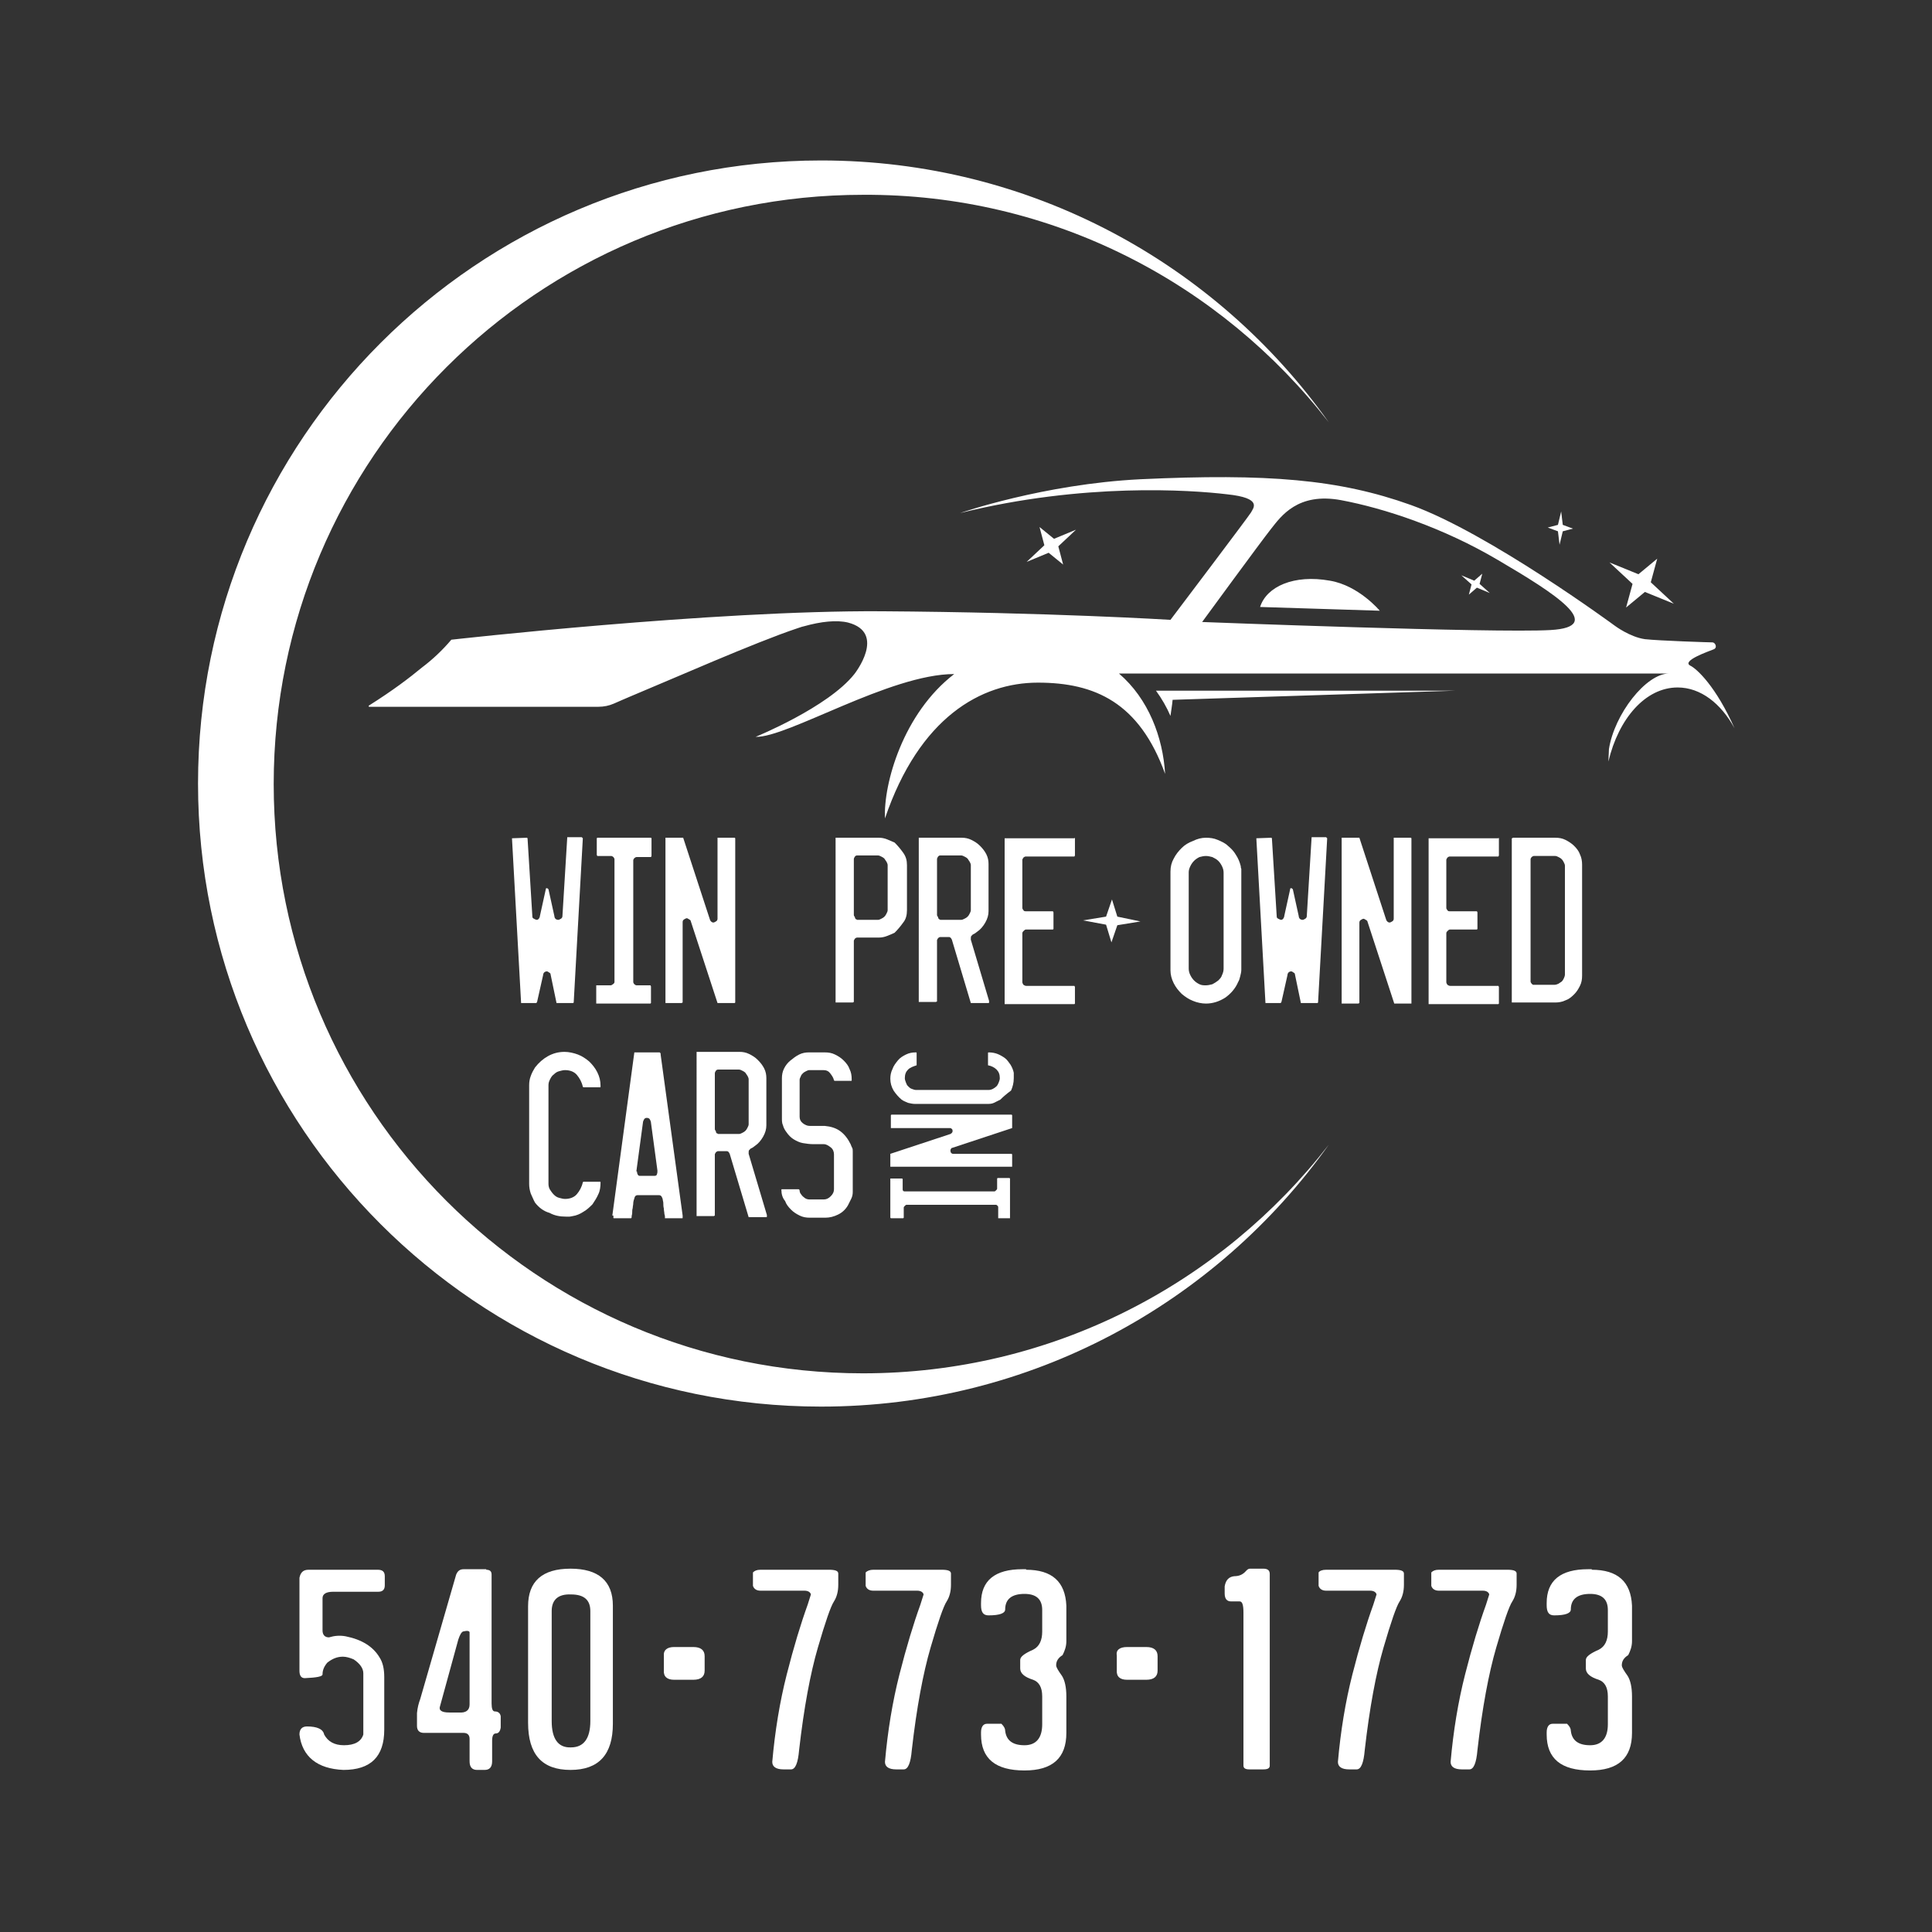<?xml version="1.0" encoding="utf-8"?>
<!-- Generator: Adobe Illustrator 26.3.1, SVG Export Plug-In . SVG Version: 6.00 Build 0)  -->
<svg version="1.1" id="Layer_3" xmlns="http://www.w3.org/2000/svg" xmlns:xlink="http://www.w3.org/1999/xlink" x="0px" y="0px"
	 viewBox="0 0 360 360" style="enable-background:new 0 0 360 360;" xml:space="preserve">
<rect x="0" y="0" width="360" height="360" fill="#333333" stroke="none"/>
<style type="text/css">
	.st0{fill:none;stroke:#000000;stroke-miterlimit:10;}
	.st1{fill-rule:evenodd;clip-rule:evenodd;}
	.st2{fill-rule:evenodd;clip-rule:evenodd;fill:#FFFFFF;}
	.st3{fill:#FFFFFF;}
	.st4{fill-rule:evenodd;clip-rule:evenodd;fill:url(#SVGID_1_);}
	.st5{fill:url(#SVGID_00000064354075777306327760000014728599341722592897_);}
	.st6{fill-rule:evenodd;clip-rule:evenodd;fill:url(#SVGID_00000003091407984115066360000003971248436708595365_);}
	.st7{fill:url(#SVGID_00000179616342202342199700000006212273936340196029_);}
	.st8{fill:#F47843;}
	.st9{fill-rule:evenodd;clip-rule:evenodd;fill:url(#SVGID_00000047034354483913158950000006865392602505122735_);}
	.st10{fill:url(#SVGID_00000056386511474722616160000012797680248628829066_);}
	.st11{fill-rule:evenodd;clip-rule:evenodd;fill:url(#SVGID_00000049912522777400862150000001614530553047336332_);}
	.st12{fill:url(#SVGID_00000091736815322927158870000000265308391420269708_);}
	.st13{fill-rule:evenodd;clip-rule:evenodd;fill:url(#SVGID_00000015336157007829748500000005313301124714985912_);}
	.st14{fill:url(#SVGID_00000067928504057303138050000000800160494990400148_);}
	.st15{fill-rule:evenodd;clip-rule:evenodd;fill:url(#SVGID_00000049910246914705853790000007862470440443356852_);}
	.st16{fill:url(#SVGID_00000013877168672448218580000006842542329578116495_);}
</style>
<g>
	<polygon class="st2" points="212.5,171.7 208.2,172.4 207.1,175.6 206.1,172.3 201.8,171.5 206.1,170.8 207.2,167.6 208.2,170.8 	
		"/>
	<g>
		<path class="st3" d="M247.8,108.2c5.4,0.9,9.3,5.6,9.3,5.6l-22.3-0.7C236,109.3,241.1,107,247.8,108.2z M323.2,135.7
			c-2.5-4.6-6.3-7.6-10.6-7.6c-6,0-11,5.8-12.9,13.8l0.1-2.3c1-6.5,6.9-14.1,11.2-14.1h-10.3l0,0h-92.2c5.5,4.7,8.2,11.9,8.6,18.7
			c-4.8-13.3-13.1-17-23.7-17c-10.6,0-22.1,6.5-28.5,25.3c-0.3-6.5,3.4-19.6,12.9-26.9c-12,0-31.1,11.9-37,11.7
			c0,0,13.5-5.5,18.4-11.7c0,0,6.1-7.7-1.2-9.6c-2.1-0.5-5-0.2-8.2,0.7c0,0,0,0,0,0c-0.1,0-0.3,0.1-0.4,0.1
			c-0.3,0.1-0.6,0.2-0.9,0.3c-7.8,2.6-23.4,9.5-31.1,12.7c-0.9,0.4-1.9,0.8-3,1.3c-0.9,0.4-1.9,0.6-2.9,0.6H68.8
			c-0.1,0-0.1-0.1-0.1-0.2c4.6-2.9,7.6-5.2,9.9-7.1c2-1.5,3.9-3.3,5.5-5.2c0,0,48.7-5.5,80.1-5.3c31.4,0.2,53.9,1.6,53.9,1.6
			s14.6-19.3,15-20c0.4-0.8,2.3-2.7-4.5-3.4c-6.7-0.8-26.7-2.2-49.7,3.5c0,0,15.5-5.4,33.6-6.3c23.7-1.1,37,0,50.4,4.8
			c14.5,5.2,38,22.5,38,22.5s2.8,2.1,5.6,2.5c2.7,0.3,12.1,0.6,12.6,0.6c0.5,0,1,1,0.2,1.3c-1,0.4-5.9,2.1-4.4,3
			C316.2,124.6,319.8,128,323.2,135.7z M279.2,104.4c-10.3-6.1-21.3-9.7-29.3-11.2c-8.1-1.5-11.2,3-13.1,5.4S224,115.9,224,115.9
			s54.3,2.1,64.9,1.5C299.5,116.8,289.6,110.5,279.2,104.4z M215.4,128.7c1.1,1.5,2,3.1,2.7,4.7c0.1-0.8,0.3-1.9,0.4-3l52.6-1.7
			L215.4,128.7z"/>
		<path class="st2" d="M311.9,112.5l-5.4-2.2l-3.5,2.9l1.2-4.4l-4.3-4l5.4,2.2l3.5-2.9l-1.2,4.4L311.9,112.5z M275.7,108.8l0.5-1.9
			l-1.5,1.3l-2.4-1l1.9,1.7l-0.5,1.9l1.5-1.3l2.4,1L275.7,108.8z M291.2,99l1.9-0.5l-1.9-0.7l-0.3-2.5l-0.6,2.5l-1.9,0.5l1.9,0.7
			l0.3,2.5L291.2,99z M191.3,104.7l4.1-1.7l2.7,2.2l-0.9-3.4l3.3-3.1l-4.1,1.7l-2.7-2.2l0.9,3.4L191.3,104.7z"/>
	</g>
	<path class="st3" d="M247.6,78.7c-21-29.6-55.6-48.8-94.6-48.8c-64.1,0-116.1,52-116.1,116.1c0,64.1,52,116.1,116.1,116.1
		c39.1,0,73.6-19.3,94.6-48.8c-20.1,25.9-51.5,42.6-86.8,42.6c-60.7,0-109.8-49.2-109.8-109.8c0-60.7,49.2-109.8,109.8-109.8
		C196.1,36.1,227.5,52.8,247.6,78.7z"/>
	<g>
		<path class="st3" d="M99.7,224.1c-0.3-0.5-0.5-1.1-0.8-1.7c-0.2-0.6-0.3-1.2-0.3-1.8v-18.4c0-0.6,0.1-1.2,0.3-1.7
			c0.2-0.6,0.5-1.1,0.8-1.6c0.7-0.9,1.5-1.6,2.4-2.1c0.9-0.5,1.9-0.8,3.1-0.8c0.8,0,1.7,0.2,2.5,0.5c0.8,0.3,1.5,0.8,2.1,1.3
			c0.6,0.6,1.1,1.2,1.5,2c0.4,0.8,0.6,1.6,0.6,2.5c0,0,0,0.1,0,0.2c0,0.1,0,0.1-0.1,0.1h-3.1l-0.1-0.1c-0.2-0.9-0.6-1.6-1.1-2.2
			c-0.5-0.6-1.3-0.9-2.2-0.9c-0.4,0-0.7,0.1-1.1,0.2c-0.4,0.1-0.7,0.3-1,0.6c-0.3,0.2-0.5,0.5-0.7,0.9c-0.2,0.4-0.3,0.7-0.3,1.1
			v18.4c0,0.4,0.1,0.8,0.3,1.1c0.2,0.3,0.4,0.6,0.7,0.9c0.3,0.3,0.6,0.5,1,0.6c0.4,0.1,0.7,0.2,1.1,0.2c0.9,0,1.7-0.3,2.2-0.9
			c0.5-0.6,0.9-1.3,1.1-2.2l0.1-0.1h3.1c0.1,0,0.1,0,0.1,0.1c0,0.1,0,0.1,0,0.1c0,0.7-0.1,1.5-0.4,2.1c-0.3,0.7-0.7,1.3-1.1,1.9
			c-0.5,0.5-1,1-1.7,1.4c-0.6,0.4-1.3,0.7-2,0.8c-0.1,0-0.4,0.1-0.6,0.1c-0.3,0-0.5,0-0.6,0c-1.2,0-2.2-0.2-3.1-0.7
			C101.3,225.7,100.4,225,99.7,224.1z"/>
		<path class="st3" d="M114.1,226.5l4.1-30.4h4.7c0.1,0,0.1,0.1,0.2,0.2c0,0.1,0,0.2,0,0.2l4.1,30v0.2c0,0,0,0.1,0,0.2
			c0,0.1,0,0.1-0.1,0.1h-3.2l0,0c0,0,0,0,0,0c0,0,0-0.1,0-0.1c0-0.1,0-0.1,0-0.2c0-0.1,0-0.2-0.1-0.5c0-0.3-0.1-0.6-0.1-1
			c-0.1-0.4-0.1-0.7-0.1-1c0-0.3-0.1-0.5-0.1-0.6c0-0.2-0.1-0.4-0.2-0.6c-0.1-0.2-0.3-0.3-0.5-0.3h-4c-0.2,0-0.4,0.1-0.5,0.3
			c-0.1,0.2-0.1,0.4-0.2,0.6c0,0.1-0.1,0.3-0.1,0.6c0,0.3-0.1,0.6-0.1,0.9c-0.1,0.3-0.1,0.6-0.1,0.9c0,0.3-0.1,0.5-0.1,0.6
			c0,0,0,0.1,0,0.2c0,0.1-0.1,0.2-0.1,0.2h-3.2c0,0-0.1,0-0.1-0.1v-0.2V226.5z M118.7,218.3c0,0.2,0,0.3,0.1,0.5
			c0.1,0.2,0.2,0.3,0.4,0.3h2.8c0.2,0,0.4-0.1,0.4-0.3c0.1-0.2,0.1-0.4,0.1-0.5v-0.2l-1.2-8.9c0-0.2-0.1-0.4-0.2-0.6
			c-0.1-0.2-0.3-0.3-0.6-0.3c-0.2,0-0.4,0.1-0.5,0.3c-0.1,0.2-0.2,0.4-0.2,0.6l-1.2,8.9V218.3z"/>
		<path class="st3" d="M129.7,196h8.1c0.6,0,1.2,0.1,1.8,0.4c0.6,0.3,1.1,0.6,1.6,1.1c0.5,0.5,0.9,1,1.2,1.6
			c0.3,0.6,0.4,1.2,0.4,1.8v8.8c0,0.7-0.2,1.4-0.6,2.1c-0.4,0.7-0.9,1.3-1.5,1.7c-0.1,0.1-0.3,0.2-0.4,0.3c-0.2,0.1-0.3,0.2-0.4,0.2
			c-0.1,0.1-0.2,0.2-0.3,0.3c-0.1,0.1-0.1,0.3-0.1,0.5v0.2l3.4,11.4v0.1c0,0,0,0.1,0,0.2c0,0.1-0.1,0.1-0.1,0.1h-3.3l-3.5-11.7
			c0-0.1-0.1-0.2-0.2-0.4c-0.1-0.1-0.2-0.2-0.4-0.2h-1.6c-0.1,0-0.3,0.1-0.4,0.2c-0.1,0.2-0.2,0.3-0.2,0.4v11.4l-0.2,0.1h-3.2V196z
			 M133.6,211.2C133.6,211.2,133.6,211.2,133.6,211.2c0.1,0,0.1,0,0.2,0.1h3.9c0.2,0,0.4-0.1,0.6-0.2c0.2-0.1,0.4-0.2,0.6-0.4
			c0.2-0.2,0.3-0.4,0.4-0.6c0.1-0.2,0.2-0.4,0.2-0.6v-8.4c0-0.2-0.1-0.4-0.2-0.6c-0.1-0.2-0.3-0.4-0.4-0.6c-0.2-0.2-0.4-0.3-0.6-0.4
			c-0.2-0.1-0.4-0.2-0.6-0.2h-3.9c-0.2,0-0.3,0.1-0.4,0.2c-0.1,0.2-0.2,0.3-0.2,0.5v10.4c0,0.1,0.1,0.3,0.2,0.4
			C133.4,211.1,133.5,211.1,133.6,211.2z"/>
		<path class="st3" d="M145.6,221.7c0-0.1,0-0.1,0.1-0.1h3.1c0.1,0,0.2,0.1,0.2,0.3c0,0.2,0.1,0.3,0.1,0.4c0.2,0.3,0.4,0.6,0.7,0.8
			c0.3,0.3,0.7,0.4,1,0.4h2.7c0.5,0,0.9-0.2,1.3-0.6c0.4-0.4,0.6-0.8,0.6-1.3v-6.5c0-0.5-0.2-1-0.6-1.3c-0.4-0.3-0.8-0.6-1.3-0.6
			c-0.7,0-1.3,0-2,0c-0.6,0-1.3-0.1-1.9-0.2c-0.6-0.1-1.2-0.4-1.7-0.7c-0.5-0.3-1-0.8-1.4-1.4c-0.3-0.4-0.5-0.8-0.6-1.2
			c-0.2-0.4-0.2-0.9-0.2-1.3v-7.5c0-0.6,0.1-1.2,0.4-1.8c0.3-0.6,0.7-1.1,1.2-1.5c0.5-0.4,1-0.8,1.6-1.1c0.6-0.3,1.2-0.4,1.8-0.4h3
			c0.7,0,1.3,0.1,1.9,0.4c0.6,0.3,1.1,0.6,1.6,1.1c0.5,0.5,0.9,1,1.1,1.6c0.3,0.6,0.4,1.2,0.4,1.9c0,0,0,0.1,0,0.2
			c0,0.1,0,0.1-0.1,0.1h-3.1l-0.1-0.1c-0.1-0.5-0.4-0.9-0.7-1.3c-0.3-0.4-0.7-0.6-1.3-0.6h-2.6c-0.2,0-0.4,0.1-0.6,0.2
			c-0.2,0.1-0.4,0.2-0.6,0.4c-0.2,0.2-0.3,0.3-0.4,0.6c-0.1,0.2-0.2,0.4-0.2,0.6v6.9c0,0.5,0.2,0.9,0.6,1.2c0.4,0.3,0.8,0.5,1.3,0.5
			c0.1,0,0.3,0,0.6,0c0.3,0,0.5,0,0.8,0c0.3,0,0.6,0,0.8,0c0.3,0,0.5,0,0.6,0c1.1,0.1,2.1,0.4,2.9,1c0.8,0.6,1.4,1.4,1.9,2.4
			c0.1,0.3,0.2,0.5,0.3,0.7c0.1,0.2,0.1,0.4,0.1,0.7v7.5c0,0.5-0.1,0.9-0.3,1.3c-0.2,0.4-0.4,0.8-0.6,1.2c-0.4,0.7-1,1.3-1.8,1.7
			c-0.8,0.4-1.6,0.6-2.4,0.6h-2.9c-0.7,0-1.3-0.1-1.9-0.4c-0.6-0.3-1.1-0.6-1.6-1.1c-0.5-0.5-0.9-1-1.1-1.6
			C145.8,223.2,145.6,222.5,145.6,221.7L145.6,221.7z"/>
	</g>
	<g>
		<path class="st3" d="M95.4,156.2L95.4,156.2l2.8-0.1l0.1,0.1l0.9,14.6c0,0.2,0.1,0.3,0.3,0.4c0.2,0.1,0.4,0.2,0.5,0.2
			c0.2,0,0.3-0.1,0.4-0.2c0.1-0.2,0.2-0.3,0.2-0.5l1.1-5c0-0.2,0.1-0.2,0.2-0.2c0.1,0,0.2,0.1,0.3,0.2l1.1,5c0,0.2,0.1,0.4,0.2,0.5
			c0.1,0.1,0.3,0.2,0.5,0.2c0.2,0,0.3-0.1,0.5-0.2c0.2-0.1,0.3-0.3,0.3-0.5l0.9-14.7h2.7l0.2,0.2l-1.7,30.6l-0.1,0.1c0,0,0,0-0.1,0
			c0,0,0,0-0.1,0h-2.9l-1.1-5.3c0-0.2-0.1-0.3-0.3-0.4c-0.1-0.1-0.3-0.2-0.4-0.2c-0.2,0-0.4,0.1-0.5,0.2c-0.1,0.1-0.2,0.3-0.2,0.5
			l-1.1,4.9c0,0,0,0.1-0.1,0.2c0,0.1-0.1,0.1-0.1,0.1h-2.8L95.4,156.2z"/>
		<path class="st3" d="M111.1,183.6h2.7c0.1,0,0.3-0.1,0.4-0.2c0.2-0.1,0.3-0.3,0.3-0.4v-22.9c0-0.1-0.1-0.3-0.2-0.4
			c-0.1-0.1-0.3-0.2-0.4-0.2h-2.6l-0.1-0.2v-3.1l0.1-0.1h10l0.1,0.1c0,0,0,0,0,0.1c0,0,0,0,0,0.1v3.1l-0.1,0.2h-2.7
			c-0.1,0-0.3,0.1-0.4,0.2c-0.1,0.1-0.2,0.3-0.2,0.4V183c0,0.1,0.1,0.3,0.2,0.4c0.1,0.1,0.3,0.2,0.4,0.2h2.6l0.1,0.2v3.1l-0.1,0.1
			h-10.1V183.6z"/>
		<path class="st3" d="M124,156.1h3.3l5,15.3c0.1,0.3,0.4,0.5,0.6,0.5c0.2,0,0.3-0.1,0.5-0.2c0.2-0.1,0.3-0.3,0.3-0.5v-15.1h3.2
			l0.1,0.1v30.6l-0.1,0.1h-3.2l-5-15.3c0-0.1-0.1-0.2-0.3-0.3c-0.2-0.1-0.3-0.2-0.4-0.2c-0.2,0-0.3,0.1-0.5,0.2
			c-0.2,0.1-0.3,0.3-0.3,0.5v15l-0.2,0.1H124V156.1z"/>
		<path class="st3" d="M155.7,156.1h8.1c0.5,0,1,0.1,1.5,0.3c0.5,0.2,0.9,0.4,1.4,0.6c0.6,0.6,1.1,1.2,1.6,1.9
			c0.5,0.7,0.7,1.4,0.7,2.3v8.4c0,0.9-0.2,1.7-0.7,2.3c-0.5,0.7-1,1.3-1.6,1.9c-0.4,0.2-0.9,0.4-1.4,0.6c-0.5,0.2-1,0.3-1.5,0.3
			h-4.1c-0.1,0-0.3,0.1-0.4,0.2c-0.1,0.2-0.2,0.3-0.2,0.4v11.4l-0.2,0.1h-3.2V156.1z M159.5,171.3
			C159.5,171.3,159.5,171.3,159.5,171.3c0.1,0,0.1,0,0.2,0.1h3.9c0.2,0,0.4-0.1,0.6-0.2c0.2-0.1,0.4-0.2,0.6-0.4
			c0.2-0.2,0.3-0.4,0.4-0.6c0.1-0.2,0.2-0.4,0.2-0.6v-8.4c0-0.2-0.1-0.4-0.2-0.6c-0.1-0.2-0.3-0.4-0.4-0.6c-0.2-0.2-0.4-0.3-0.6-0.4
			c-0.2-0.1-0.4-0.2-0.6-0.2h-3.9c-0.2,0-0.3,0.1-0.4,0.2c-0.1,0.2-0.2,0.3-0.2,0.5v10.4c0,0.1,0.1,0.3,0.2,0.4
			C159.3,171.1,159.4,171.2,159.5,171.3z"/>
		<path class="st3" d="M171.1,156.1h8.1c0.6,0,1.2,0.1,1.8,0.4c0.6,0.3,1.1,0.6,1.6,1.1c0.5,0.5,0.9,1,1.2,1.6
			c0.3,0.6,0.4,1.2,0.4,1.8v8.8c0,0.7-0.2,1.4-0.6,2.1c-0.4,0.7-0.9,1.3-1.5,1.7c-0.1,0.1-0.3,0.2-0.4,0.3c-0.2,0.1-0.3,0.2-0.4,0.2
			c-0.1,0.1-0.2,0.2-0.3,0.3c-0.1,0.1-0.1,0.3-0.1,0.5v0.2l3.4,11.4v0.1c0,0,0,0.1,0,0.2c0,0.1-0.1,0.1-0.1,0.1h-3.3l-3.5-11.7
			c0-0.1-0.1-0.2-0.2-0.4c-0.1-0.1-0.2-0.2-0.4-0.2h-1.6c-0.1,0-0.3,0.1-0.4,0.2c-0.1,0.2-0.2,0.3-0.2,0.4v11.4l-0.2,0.1h-3.2V156.1
			z M175,171.3C175,171.3,175,171.3,175,171.3c0.1,0,0.1,0,0.2,0.1h3.9c0.2,0,0.4-0.1,0.6-0.2c0.2-0.1,0.4-0.2,0.6-0.4
			c0.2-0.2,0.3-0.4,0.4-0.6c0.1-0.2,0.2-0.4,0.2-0.6v-8.4c0-0.2-0.1-0.4-0.2-0.6c-0.1-0.2-0.3-0.4-0.4-0.6c-0.2-0.2-0.4-0.3-0.6-0.4
			c-0.2-0.1-0.4-0.2-0.6-0.2h-3.9c-0.2,0-0.3,0.1-0.4,0.2c-0.1,0.2-0.2,0.3-0.2,0.5v10.4c0,0.1,0.1,0.3,0.2,0.4
			C174.8,171.1,174.9,171.2,175,171.3z"/>
		<path class="st3" d="M200.2,156.1C200.2,156.1,200.2,156.1,200.2,156.1L200.2,156.1C200.2,156.2,200.2,156.2,200.2,156.1
			c0.1,0.1,0.1,0.1,0.1,0.1c0,0,0,0,0,0.1v3.1l-0.1,0.2h-9.1c-0.1,0-0.3,0.1-0.4,0.2c-0.1,0.2-0.2,0.3-0.2,0.4v9
			c0,0.1,0.1,0.3,0.2,0.4c0.1,0.2,0.3,0.2,0.4,0.2h5.1l0.1,0.2v3.1l-0.1,0.1h-5c-0.2,0-0.3,0.1-0.5,0.3c-0.2,0.2-0.2,0.3-0.2,0.5v9
			c0,0.2,0.1,0.3,0.2,0.5c0.2,0.1,0.3,0.2,0.5,0.2h9l0.1,0.2v3.1l-0.1,0.1h-13v-30.9H200.2z"/>
		<path class="st3" d="M224.7,156.1c0.8,0,1.5,0.1,2.2,0.4c0.7,0.3,1.4,0.6,1.9,1.1c0.6,0.5,1.1,1,1.5,1.7c0.4,0.6,0.7,1.3,0.9,2.1
			c0,0.1,0,0.3,0.1,0.5c0,0.3,0,0.5,0,0.5v18.3c0,0.4-0.1,0.8-0.2,1.2c-0.1,0.4-0.2,0.8-0.4,1.1c-0.5,1.2-1.4,2.2-2.4,2.9
			c-1.1,0.7-2.3,1.1-3.6,1.1c-0.8,0-1.7-0.2-2.4-0.5c-0.8-0.3-1.5-0.8-2.1-1.3c-0.6-0.6-1.1-1.2-1.5-2c-0.4-0.8-0.6-1.6-0.6-2.4
			v-18.4c0-0.9,0.2-1.7,0.6-2.4c0.4-0.8,0.9-1.4,1.5-2c0.6-0.6,1.3-1,2.1-1.3C223.1,156.3,223.9,156.1,224.7,156.1z M224.7,159.5
			c-0.4,0-0.8,0.1-1.2,0.2c-0.4,0.2-0.7,0.4-1,0.7c-0.3,0.3-0.5,0.6-0.7,1c-0.2,0.4-0.3,0.8-0.3,1.1v18c0,0.4,0.1,0.8,0.3,1.2
			c0.2,0.4,0.4,0.7,0.7,1c0.3,0.3,0.6,0.5,1,0.7c0.4,0.2,0.8,0.2,1.2,0.2c0.4,0,0.8-0.1,1.2-0.2c0.4-0.2,0.7-0.4,1.1-0.7
			c0.3-0.3,0.6-0.6,0.7-1c0.2-0.4,0.3-0.8,0.3-1.2v-17.9c0-0.4-0.1-0.8-0.3-1.2c-0.2-0.4-0.4-0.7-0.7-1c-0.3-0.3-0.7-0.5-1.1-0.7
			C225.5,159.6,225.1,159.5,224.7,159.5z"/>
		<path class="st3" d="M234.1,156.2L234.1,156.2l2.8-0.1l0.1,0.1l0.9,14.6c0,0.2,0.1,0.3,0.3,0.4c0.2,0.1,0.4,0.2,0.5,0.2
			c0.2,0,0.3-0.1,0.4-0.2c0.1-0.2,0.2-0.3,0.2-0.5l1.1-5c0-0.2,0.1-0.2,0.2-0.2c0.1,0,0.2,0.1,0.3,0.2l1.1,5c0,0.2,0.1,0.4,0.2,0.5
			c0.1,0.1,0.3,0.2,0.5,0.2c0.2,0,0.3-0.1,0.5-0.2c0.2-0.1,0.3-0.3,0.3-0.5l0.9-14.7h2.7l0.2,0.2l-1.7,30.6l-0.1,0.1c0,0,0,0-0.1,0
			c0,0,0,0-0.1,0h-2.9l-1.1-5.3c0-0.2-0.1-0.3-0.3-0.4c-0.1-0.1-0.3-0.2-0.4-0.2c-0.2,0-0.4,0.1-0.5,0.2c-0.1,0.1-0.2,0.3-0.2,0.5
			l-1.1,4.9c0,0,0,0.1-0.1,0.2c0,0.1-0.1,0.1-0.1,0.1h-2.8L234.1,156.2z"/>
		<path class="st3" d="M250,156.1h3.3l5,15.3c0.1,0.3,0.4,0.5,0.6,0.5c0.2,0,0.3-0.1,0.5-0.2c0.2-0.1,0.3-0.3,0.3-0.5v-15.1h3.2
			l0.1,0.1v30.6L263,187h-3.2l-5-15.3c0-0.1-0.1-0.2-0.3-0.3c-0.2-0.1-0.3-0.2-0.4-0.2c-0.2,0-0.3,0.1-0.5,0.2
			c-0.2,0.1-0.3,0.3-0.3,0.5v15l-0.2,0.1H250V156.1z"/>
		<path class="st3" d="M279.2,156.1C279.2,156.1,279.2,156.1,279.2,156.1L279.2,156.1C279.3,156.2,279.3,156.2,279.2,156.1
			c0.1,0.1,0.1,0.1,0.1,0.1c0,0,0,0,0,0.1v3.1l-0.1,0.2h-9.1c-0.1,0-0.3,0.1-0.4,0.2c-0.1,0.2-0.2,0.3-0.2,0.4v9
			c0,0.1,0.1,0.3,0.2,0.4c0.1,0.2,0.3,0.2,0.4,0.2h5.1l0.1,0.2v3.1l-0.1,0.1h-5c-0.2,0-0.3,0.1-0.5,0.3c-0.2,0.2-0.2,0.3-0.2,0.5v9
			c0,0.2,0.1,0.3,0.2,0.5c0.2,0.1,0.3,0.2,0.5,0.2h9l0.1,0.2v3.1l-0.1,0.1h-13v-30.9H279.2z"/>
		<path class="st3" d="M281.8,156.2l0.1-0.1h7.9c0.7,0,1.3,0.1,1.9,0.4c0.6,0.3,1.2,0.7,1.6,1.1c0.5,0.5,0.9,1,1.1,1.6
			c0.3,0.6,0.4,1.3,0.4,1.9v20.7c0,0.7-0.1,1.3-0.4,1.9c-0.3,0.6-0.6,1.1-1.1,1.6c-0.5,0.5-1,0.9-1.6,1.1c-0.6,0.3-1.3,0.4-1.9,0.4
			h-8.1V156.2z M285.7,183.5c0,0,0.1,0,0.1,0c0,0,0,0,0.1,0h3.8c0.2,0,0.5-0.1,0.7-0.2c0.2-0.1,0.4-0.3,0.6-0.4
			c0.2-0.2,0.3-0.4,0.4-0.6c0.1-0.2,0.2-0.5,0.2-0.7v-20.3c0-0.2-0.1-0.4-0.2-0.6c-0.1-0.2-0.2-0.4-0.4-0.6
			c-0.2-0.2-0.4-0.3-0.6-0.4c-0.2-0.1-0.4-0.2-0.6-0.2h-4c-0.1,0-0.3,0.1-0.4,0.2c-0.1,0.1-0.2,0.3-0.2,0.4v22.8
			c0,0.1,0.1,0.3,0.2,0.4C285.5,183.4,285.6,183.5,285.7,183.5z"/>
	</g>
	<g>
		<path class="st3" d="M186,226.9v-1.9c0-0.1,0-0.2-0.1-0.3c-0.1-0.1-0.2-0.2-0.3-0.2h-16.7c-0.1,0-0.2,0.1-0.3,0.2
			c-0.1,0.1-0.2,0.2-0.2,0.3v1.9l-0.1,0.1H166l-0.1-0.1v-7.3l0,0c0,0,0,0,0,0c0,0,0,0,0,0h2.2l0.1,0.1v1.9c0,0.1,0,0.2,0.1,0.3
			c0.1,0.1,0.2,0.1,0.3,0.1h16.7c0.1,0,0.2-0.1,0.3-0.2c0.1-0.1,0.2-0.2,0.2-0.3v-1.9l0.1-0.1h2.2l0.1,0.1v7.4H186z"/>
		<path class="st3" d="M165.9,217.4V215l11.2-3.7c0.2-0.1,0.4-0.3,0.4-0.5c0-0.1,0-0.3-0.1-0.4c-0.1-0.1-0.2-0.2-0.4-0.2h-11v-2.4
			l0.1-0.1h22.4l0.1,0.1v2.4l-11.2,3.7c-0.1,0-0.2,0.1-0.2,0.2c-0.1,0.1-0.1,0.2-0.1,0.3c0,0.1,0,0.2,0.1,0.4
			c0.1,0.1,0.2,0.2,0.4,0.2h10.9l0.1,0.1v2.3H165.9z"/>
		<path class="st3" d="M186.4,204.9c-0.4,0.2-0.8,0.4-1.2,0.6c-0.4,0.2-0.9,0.2-1.3,0.2h-13.4c-0.4,0-0.9-0.1-1.3-0.2
			c-0.4-0.2-0.8-0.3-1.2-0.6c-0.6-0.5-1.1-1.1-1.5-1.7c-0.4-0.7-0.6-1.4-0.6-2.2c0-0.6,0.1-1.2,0.4-1.8c0.2-0.6,0.6-1.1,1-1.6
			c0.4-0.5,0.9-0.8,1.5-1.1c0.6-0.3,1.2-0.4,1.8-0.4c0,0,0.1,0,0.1,0c0,0,0.1,0,0.1,0.1v2.3l0,0c-0.6,0.2-1.2,0.4-1.6,0.8
			c-0.4,0.4-0.6,0.9-0.6,1.6c0,0.3,0.1,0.5,0.2,0.8c0.1,0.3,0.2,0.5,0.4,0.7c0.2,0.2,0.4,0.4,0.7,0.5c0.3,0.1,0.5,0.2,0.8,0.2h13.5
			c0.3,0,0.6-0.1,0.8-0.2c0.2-0.1,0.5-0.3,0.7-0.5c0.2-0.2,0.3-0.5,0.4-0.7c0.1-0.3,0.2-0.5,0.2-0.8c0-0.7-0.2-1.2-0.6-1.6
			c-0.4-0.4-1-0.7-1.6-0.8l0,0v-2.3c0,0,0-0.1,0.1-0.1c0,0,0.1,0,0.1,0c0.5,0,1.1,0.1,1.6,0.3c0.5,0.2,1,0.5,1.4,0.8
			c0.4,0.3,0.7,0.8,1,1.2c0.3,0.5,0.5,1,0.6,1.5c0,0.1,0,0.3,0,0.5c0,0.2,0,0.4,0,0.5c0,0.9-0.2,1.6-0.5,2.3
			C187.6,203.8,187,204.3,186.4,204.9z"/>
	</g>
</g>
<g>
	<path class="st3" d="M57.5,292.5h12.9c0.9,0,1.3,0.4,1.3,1.2v1.7c0,0.8-0.4,1.2-1.2,1.2h-8.4c-1.3,0-2,0.4-2,1.2v6
		c0,0.8,0.4,1.3,1.2,1.3c1-0.3,2-0.4,3.1-0.2c3,0.6,5.1,1.9,6.3,3.9c0.6,0.9,0.9,2.1,0.9,3.7v9.8c0,5-2.5,7.5-7.6,7.5
		c-4.9-0.2-7.7-2.5-8.2-6.6c0-1,0.5-1.5,1.4-1.5c1.9,0,3,0.5,3.2,1.5c0.7,1.3,1.9,2,3.7,2c2,0,3.2-0.7,3.6-2v-11.4
		c0-0.9-0.6-1.8-1.8-2.6c-0.7-0.3-1.4-0.5-2-0.5c-1.1,0-2,0.4-2.9,1.1c-0.6,0.7-0.9,1.4-0.9,2.2c0,0.4-1.1,0.6-3.3,0.7
		c-0.7,0-1-0.5-1-1.4V294C56,293,56.5,292.5,57.5,292.5z"/>
	<path class="st3" d="M90.6,292.5c0.7,0,1,0.3,1,0.9v24c0,1,0.2,1.5,0.6,1.5c0.6,0,1,0.3,1.1,0.9v2.1c-0.1,0.7-0.4,1.1-0.9,1.1
		c-0.5,0-0.7,0.5-0.7,1.4v3.8c0,1.1-0.5,1.6-1.4,1.6h-1.4c-0.9,0-1.4-0.5-1.4-1.6V324c0-0.7-0.4-1.1-1.1-1.1H79
		c-0.9,0-1.3-0.5-1.3-1.3v-2.4c0.1-1,0.3-1.8,0.6-2.6l6.7-23.2c0.3-0.7,0.7-1,1.4-1H90.6z M86.3,304c-0.3,0.1-0.6,0.6-0.9,1.5
		L82,317.9c-0.3,0.8,0.3,1.2,1.7,1.2h1.8c1.3,0.1,2-0.4,2-1.5v-13.4C87.5,303.9,87.1,303.8,86.3,304z"/>
	<path class="st3" d="M106.3,292.3c5.2,0,7.9,2.3,7.9,6.9v22c0,5.7-2.6,8.6-7.9,8.6c-5.3,0-7.9-2.9-7.9-8.8v-21.7
		C98.4,294.7,101,292.3,106.3,292.3z M102.8,300.2v20.5c0,3.3,1.2,5,3.6,4.9c2.4,0,3.6-1.7,3.6-4.9v-20.5c0-2.1-1.2-3.1-3.6-3.1
		C104,297,102.8,298.1,102.8,300.2z"/>
	<path class="st3" d="M125.6,306.9h3.6c1.4,0,2.1,0.6,2.1,1.7v2.7c0,1.1-0.7,1.7-2.1,1.7h-3.6c-1.3,0-2-0.6-1.9-1.8l0-2.7
		C123.6,307.5,124.3,306.9,125.6,306.9z"/>
	<path class="st3" d="M141.7,292.5h12.8c1.1,0,1.7,0.2,1.7,0.7l0,2.1c0,1.3-0.3,2.3-0.8,3.1c-0.6,0.9-1.6,3.8-3,8.6
		c-1.4,4.8-2.6,11.2-3.5,19.1c-0.2,2.4-0.7,3.6-1.5,3.6l-1.4,0c-1.4,0-2.1-0.5-2.1-1.4c0.5-5.7,1.4-11.2,2.7-16.3
		c1.3-5.1,2.6-9.4,3.9-13l0.6-1.9c-0.1-0.4-0.5-0.7-1.2-0.7h-8.2c-0.7,0-1.2-0.3-1.4-0.9v-2.5C140.6,292.7,141,292.5,141.7,292.5z"
		/>
	<path class="st3" d="M162.7,292.5h12.8c1.1,0,1.7,0.2,1.7,0.7l0,2.1c0,1.3-0.3,2.3-0.8,3.1c-0.6,0.9-1.6,3.8-3,8.6
		c-1.4,4.8-2.6,11.2-3.5,19.1c-0.2,2.4-0.7,3.6-1.5,3.6l-1.4,0c-1.4,0-2.1-0.5-2.1-1.4c0.5-5.7,1.4-11.2,2.7-16.3
		c1.3-5.1,2.6-9.4,3.9-13l0.6-1.9c-0.1-0.4-0.5-0.7-1.2-0.7h-8.2c-0.7,0-1.2-0.3-1.4-0.9v-2.5C161.6,292.7,162.1,292.5,162.7,292.5z
		"/>
	<path class="st3" d="M191.2,292.5c4.8,0,7.3,2.2,7.5,6.7v6.6c0,1-0.3,1.8-0.7,2.6c-0.8,0.5-1.2,1.1-1.2,1.9c0,0.4,0.4,1,1.1,2
		c0.5,0.8,0.8,2.1,0.8,3.8v6.8c0,4.7-2.6,7-7.8,7c-5.4,0-8.1-2.2-8.1-6.7v-0.4c0-1,0.4-1.6,1.1-1.6h2.7c0.5,0.5,0.7,0.9,0.7,1.3
		c0.2,1.8,1.4,2.7,3.6,2.7c2.2,0,3.3-1.4,3.3-3.9l0-5.2c0-1.7-0.6-2.7-1.7-3.1c-1.6-0.5-2.4-1.2-2.4-2.1v-1.6c0-0.6,0.8-1.2,2.4-1.9
		c1.2-0.6,1.7-1.8,1.7-3.4V300c0-2-1.1-3-3.3-3c-2.4,0-3.6,1-3.6,2.9c0,0.7-1,1.1-3.1,1.1c-1,0-1.4-0.6-1.4-1.9v-0.4
		c0-4.2,2.6-6.3,7.7-6.3H191.2z"/>
	<path class="st3" d="M210,306.9h3.6c1.4,0,2.1,0.6,2.1,1.7v2.7c0,1.1-0.7,1.7-2.1,1.7h-3.6c-1.3,0-2-0.6-1.9-1.8l0-2.7
		C207.9,307.5,208.6,306.9,210,306.9z"/>
	<path class="st3" d="M232.9,292.3h2.5c0.8,0,1.2,0.3,1.2,1l0,35.7v0c0,0.5-0.4,0.7-1.2,0.7h-2.6c-0.7,0-1.1-0.2-1.1-0.7v-28.5
		c0-1.4-0.2-2.1-0.7-2.1h-1.6c-0.8,0-1.2-0.5-1.2-1.5v-1.3c0.2-1.2,0.8-1.8,1.8-1.9c0.9,0,1.6-0.3,2.2-1
		C232.4,292.5,232.6,292.3,232.9,292.3z"/>
	<path class="st3" d="M247.1,292.5h12.8c1.1,0,1.7,0.2,1.7,0.7l0,2.1c0,1.3-0.3,2.3-0.8,3.1c-0.6,0.9-1.6,3.8-3,8.6
		c-1.4,4.8-2.6,11.2-3.5,19.1c-0.2,2.4-0.7,3.6-1.5,3.6l-1.4,0c-1.4,0-2.1-0.5-2.1-1.4c0.5-5.7,1.4-11.2,2.7-16.3
		c1.3-5.1,2.6-9.4,3.9-13l0.6-1.9c-0.1-0.4-0.5-0.7-1.2-0.7h-8.2c-0.7,0-1.2-0.3-1.4-0.9v-2.5C245.9,292.7,246.4,292.5,247.1,292.5z
		"/>
	<path class="st3" d="M268.1,292.5h12.8c1.1,0,1.7,0.2,1.7,0.7l0,2.1c0,1.3-0.3,2.3-0.8,3.1c-0.6,0.9-1.6,3.8-3,8.6
		c-1.4,4.8-2.6,11.2-3.5,19.1c-0.2,2.4-0.7,3.6-1.5,3.6l-1.4,0c-1.4,0-2.1-0.5-2.1-1.4c0.5-5.7,1.4-11.2,2.7-16.3
		c1.3-5.1,2.6-9.4,3.9-13l0.6-1.9c-0.1-0.4-0.5-0.7-1.2-0.7h-8.2c-0.7,0-1.2-0.3-1.4-0.9v-2.5C267,292.7,267.4,292.5,268.1,292.5z"
		/>
	<path class="st3" d="M296.6,292.5c4.8,0,7.3,2.2,7.5,6.7v6.6c0,1-0.3,1.8-0.7,2.6c-0.8,0.5-1.2,1.1-1.2,1.9c0,0.4,0.4,1,1.1,2
		c0.5,0.8,0.8,2.1,0.8,3.8v6.8c0,4.7-2.6,7-7.8,7c-5.4,0-8.1-2.2-8.1-6.7v-0.4c0-1,0.4-1.6,1.1-1.6h2.7c0.5,0.5,0.7,0.9,0.7,1.3
		c0.2,1.8,1.4,2.7,3.6,2.7c2.2,0,3.3-1.4,3.3-3.9l0-5.2c0-1.7-0.6-2.7-1.7-3.1c-1.6-0.5-2.4-1.2-2.4-2.1v-1.6c0-0.6,0.8-1.2,2.4-1.9
		c1.2-0.6,1.7-1.8,1.7-3.4V300c0-2-1.1-3-3.3-3c-2.4,0-3.6,1-3.6,2.9c0,0.7-1,1.1-3.1,1.1c-1,0-1.4-0.6-1.4-1.9v-0.4
		c0-4.2,2.6-6.3,7.7-6.3H296.6z"/>
</g>
</svg>
